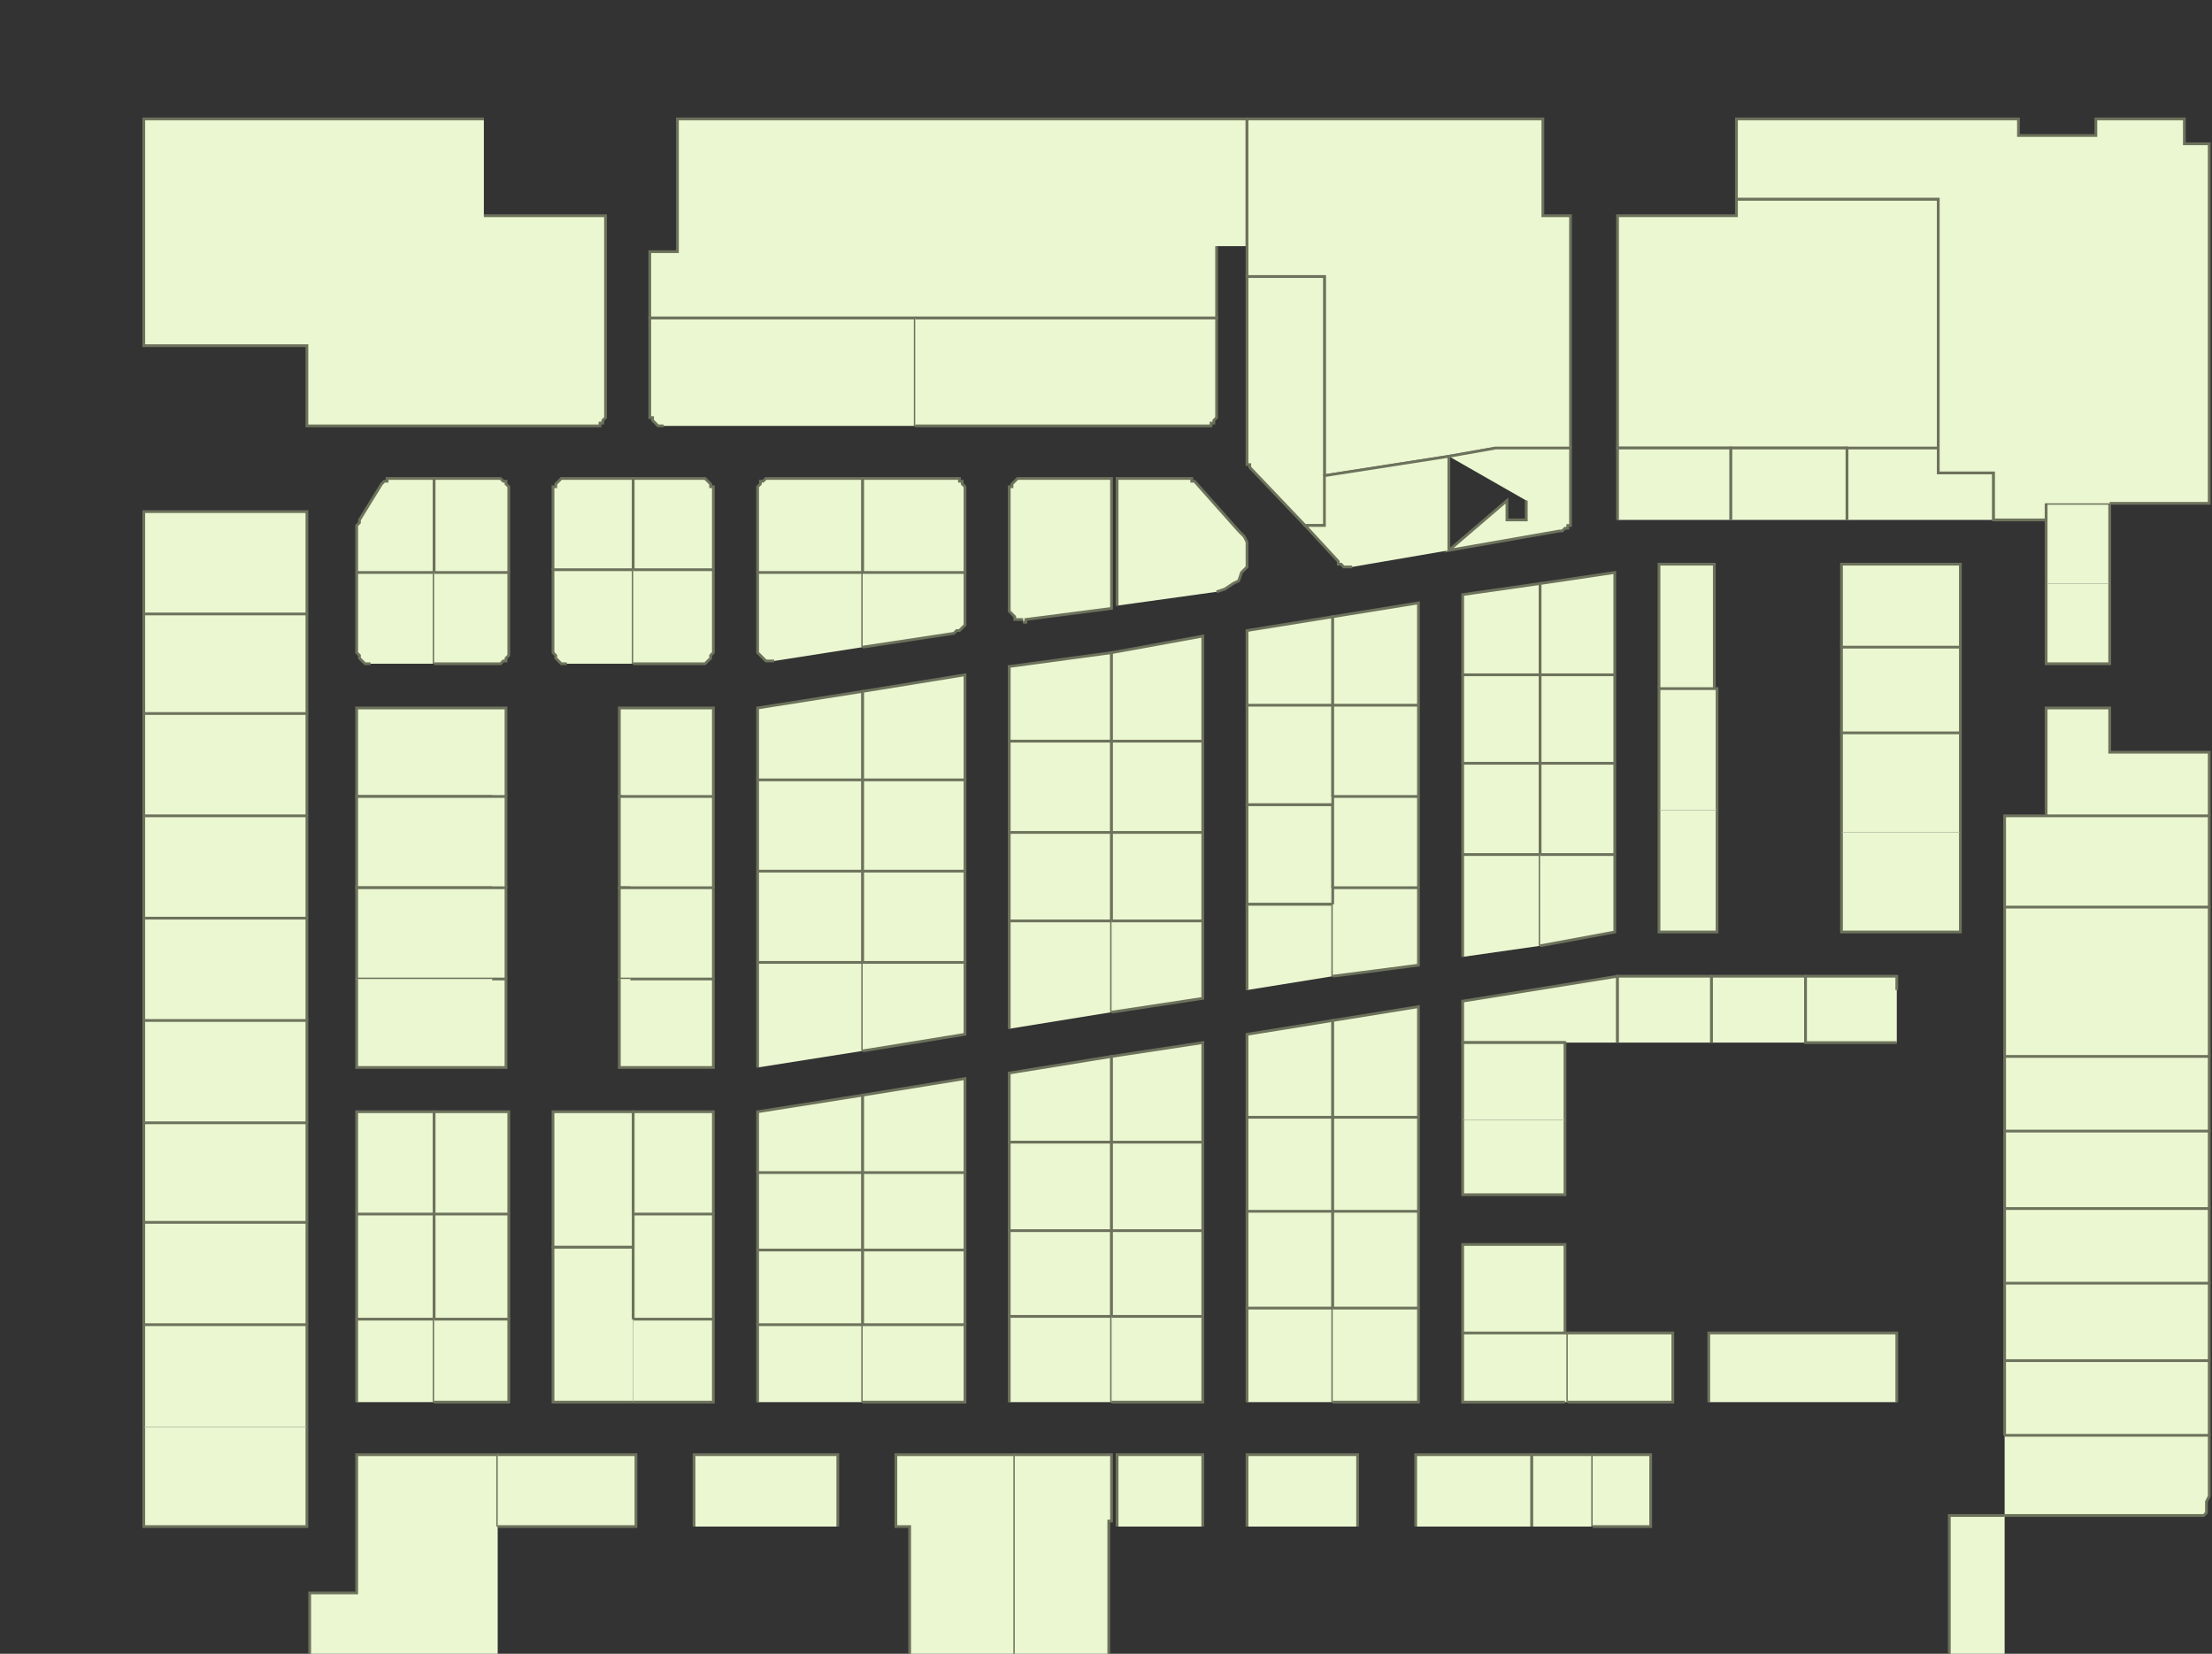 <?xml version="1.0" encoding="utf-8" ?>
<svg baseProfile="full" height="598" version="1.1" width="800" xmlns="http://www.w3.org/2000/svg" xmlns:ev="http://www.w3.org/2001/xml-events" xmlns:xlink="http://www.w3.org/1999/xlink"><rect width="100%" height="100%" fill="#333333" stroke="none"/><defs /><g id="2A01" stroke="red"><polyline fill="#ebf7d1" points="175,78 219,78 219,149 219,150 219,151 219,151 218,152 218,153 217,153 217,154 216,154 215,154 214,154 111,154 111,125 52,125 52,43 175,43" stroke="#6d725c" /></g><g id="2A08" stroke="red"><polyline fill="#ebf7d1" points="129,207 129,191 129,191 129,191 129,190 129,190 129,190 129,190 130,189 130,189 130,189 130,188 138,175 138,175 139,174 139,174 140,174 140,173 140,173 141,173 141,173 142,173 143,173 157,173 157,207" stroke="#6d725c" /></g><g id="2A09" stroke="red"><polyline fill="#ebf7d1" points="52,222 52,185 111,185 111,222" stroke="#6d725c" /></g><g id="2A10" stroke="red"><polyline fill="#ebf7d1" points="134,240 134,240 133,240 132,240 131,239 131,239 130,238 130,237 129,236 129,236 129,235 129,207 157,207 157,240" stroke="#6d725c" /></g><g id="2A11" stroke="red"><polyline fill="#ebf7d1" points="52,258 52,222 111,222 111,258" stroke="#6d725c" /></g><g id="2A12" stroke="red"><polyline fill="#ebf7d1" points="178,288 129,288 129,256 178,256 183,256 183,288" stroke="#6d725c" /></g><g id="2A13" stroke="red"><polyline fill="#ebf7d1" points="52,295 52,258 111,258 111,295" stroke="#6d725c" /></g><g id="2A14" stroke="red"><polyline fill="#ebf7d1" points="178,321 129,321 129,288 178,288 183,288 183,321" stroke="#6d725c" /></g><g id="2A15" stroke="red"><polyline fill="#ebf7d1" points="52,332 52,295 111,295 111,332" stroke="#6d725c" /></g><g id="2A16" stroke="red"><polyline fill="#ebf7d1" points="178,354 129,354 129,321 178,321 183,321 183,354" stroke="#6d725c" /></g><g id="2A17" stroke="red"><polyline fill="#ebf7d1" points="52,369 52,332 111,332 111,369" stroke="#6d725c" /></g><g id="2A18" stroke="red"><polyline fill="#ebf7d1" points="178,354 183,354 183,386 178,386 129,386 129,354" stroke="#6d725c" /></g><g id="2A19" stroke="red"><polyline fill="#ebf7d1" points="52,406 52,369 111,369 111,406" stroke="#6d725c" /></g><g id="2A20" stroke="red"><polyline fill="#ebf7d1" points="129,439 129,402 157,402 157,439" stroke="#6d725c" /></g><g id="2A21" stroke="red"><polyline fill="#ebf7d1" points="52,442 52,406 111,406 111,442" stroke="#6d725c" /></g><g id="2A22" stroke="red"><polyline fill="#ebf7d1" points="129,477 129,439 157,439 157,477" stroke="#6d725c" /></g><g id="2A23" stroke="red"><polyline fill="#ebf7d1" points="52,479 52,442 111,442 111,479" stroke="#6d725c" /></g><g id="2A24" stroke="red"><polyline fill="#ebf7d1" points="129,507 129,477 157,477 157,507" stroke="#6d725c" /></g><g id="2A25" stroke="red"><polyline fill="#ebf7d1" points="52,516 52,479 111,479 111,516" stroke="#6d725c" /></g><g id="2A26" stroke="red"><polyline fill="#ebf7d1" points="180,604 161,604 152,604 112,604 112,576 129,576 129,552 129,526 180,526 180,552" stroke="#6d725c" /></g><g id="2A27" stroke="red"><polyline fill="#ebf7d1" points="111,516 111,552 52,552 52,516" stroke="#6d725c" /></g><g id="2B05" stroke="red"><polyline fill="#ebf7d1" points="157,207 157,173 179,173 180,173 181,173 181,173 182,174 183,174 183,175 184,176 184,176 184,177 184,178 184,207" stroke="#6d725c" /></g><g id="2B06" stroke="red"><polyline fill="#ebf7d1" points="200,206 200,178 200,177 200,176 201,176 201,175 202,174 202,174 203,173 204,173 205,173 205,173 229,173 229,206" stroke="#6d725c" /></g><g id="2B07" stroke="red"><polyline fill="#ebf7d1" points="157,207 184,207 184,235 184,236 184,236 184,237 183,238 183,239 182,239 181,240 181,240 180,240 179,240 157,240" stroke="#6d725c" /></g><g id="2B08" stroke="red"><polyline fill="#ebf7d1" points="205,240 205,240 204,240 203,240 202,239 202,239 201,238 201,237 200,236 200,236 200,235 200,206 229,206 229,240" stroke="#6d725c" /></g><g id="2B09" stroke="red"><polyline fill="#ebf7d1" points="157,439 157,402 184,402 184,439" stroke="#6d725c" /></g><g id="2B10" stroke="red"><polyline fill="#ebf7d1" points="229,451 200,451 200,402 229,402 229,439" stroke="#6d725c" /></g><g id="2B11" stroke="red"><polyline fill="#ebf7d1" points="157,477 157,439 184,439 184,477" stroke="#6d725c" /></g><g id="2B12" stroke="red"><polyline fill="#ebf7d1" points="229,507 200,507 200,451 229,451 229,477" stroke="#6d725c" /></g><g id="2B13" stroke="red"><polyline fill="#ebf7d1" points="157,477 184,477 184,507 157,507" stroke="#6d725c" /></g><g id="2B16" stroke="red"><polyline fill="#ebf7d1" points="180,526 230,526 230,552 180,552" stroke="#6d725c" /></g><g id="2C01" stroke="red"><polyline fill="#ebf7d1" points="440,89 440,115 365,115 349,115 331,115 235,115 235,91 245,91 245,43 451,43 451,89" stroke="#6d725c" /></g><g id="2C05" stroke="red"><polyline fill="#ebf7d1" points="240,154 240,154 239,154 238,154 237,153 237,153 236,152 236,151 235,151 235,150 235,149 235,115 331,115 331,154" stroke="#6d725c" /></g><g id="2C07" stroke="red"><polyline fill="#ebf7d1" points="229,206 229,173 253,173 253,173 254,173 255,173 256,174 256,174 257,175 257,176 258,176 258,177 258,178 258,206" stroke="#6d725c" /></g><g id="2C08" stroke="red"><polyline fill="#ebf7d1" points="274,207 274,178 274,177 274,176 274,176 275,175 275,174 276,174 277,173 277,173 278,173 279,173 312,173 312,207" stroke="#6d725c" /></g><g id="2C09" stroke="red"><polyline fill="#ebf7d1" points="229,206 258,206 258,235 258,236 258,236 257,237 257,238 256,239 256,239 255,240 254,240 253,240 253,240 229,240" stroke="#6d725c" /></g><g id="2C10" stroke="red"><polyline fill="#ebf7d1" points="280,239 279,239 278,239 277,239 276,238 276,238 275,237 274,236 274,236 274,235 274,234 274,207 312,207 312,234" stroke="#6d725c" /></g><g id="2C11" stroke="red"><polyline fill="#ebf7d1" points="225,288 224,288 224,256 228,256 258,256 258,288" stroke="#6d725c" /></g><g id="2C12" stroke="red"><polyline fill="#ebf7d1" points="274,282 274,256 312,250 312,282" stroke="#6d725c" /></g><g id="2C13" stroke="red"><polyline fill="#ebf7d1" points="228,321 224,321 224,288 225,288 258,288 258,321" stroke="#6d725c" /></g><g id="2C14" stroke="red"><polyline fill="#ebf7d1" points="274,315 274,282 312,282 312,315" stroke="#6d725c" /></g><g id="2C15" stroke="red"><polyline fill="#ebf7d1" points="228,354 224,354 224,321 228,321 258,321 258,354" stroke="#6d725c" /></g><g id="2C16" stroke="red"><polyline fill="#ebf7d1" points="274,348 274,315 312,315 312,348" stroke="#6d725c" /></g><g id="2C17" stroke="red"><polyline fill="#ebf7d1" points="228,354 258,354 258,386 228,386 224,386 224,354" stroke="#6d725c" /></g><g id="2C18" stroke="red"><polyline fill="#ebf7d1" points="274,386 274,348 312,348 312,380" stroke="#6d725c" /></g><g id="2C19" stroke="red"><polyline fill="#ebf7d1" points="229,439 229,402 258,402 258,439" stroke="#6d725c" /></g><g id="2C20" stroke="red"><polyline fill="#ebf7d1" points="274,424 274,402 312,396 312,424" stroke="#6d725c" /></g><g id="2C21" stroke="red"><polyline fill="#ebf7d1" points="229,477 229,451 229,439 258,439 258,477" stroke="#6d725c" /></g><g id="2C22" stroke="red"><polyline fill="#ebf7d1" points="274,452 274,424 312,424 312,452" stroke="#6d725c" /></g><g id="2C23" stroke="red"><polyline fill="#ebf7d1" points="229,477 258,477 258,507 229,507" stroke="#6d725c" /></g><g id="2C24" stroke="red"><polyline fill="#ebf7d1" points="274,479 274,452 312,452 312,479" stroke="#6d725c" /></g><g id="2C26" stroke="red"><polyline fill="#ebf7d1" points="274,507 274,479 312,479 312,507" stroke="#6d725c" /></g><g id="2C28" stroke="red"><polyline fill="#ebf7d1" points="251,552 251,526 303,526 303,552" stroke="#6d725c" /></g><g id="2D07" stroke="red"><polyline fill="#ebf7d1" points="331,115 349,115 365,115 440,115 440,149 440,150 440,151 440,151 439,152 439,153 438,153 438,154 437,154 436,154 435,154 331,154" stroke="#6d725c" /></g><g id="2D09" stroke="red"><polyline fill="#ebf7d1" points="312,207 312,173 344,173 345,173 346,173 347,173 347,174 348,174 348,175 349,176 349,176 349,177 349,178 349,207" stroke="#6d725c" /></g><g id="2D11" stroke="red"><polyline fill="#ebf7d1" points="312,207 349,207 349,223 349,224 349,225 349,226 349,226 348,227 348,227 347,228 346,228 346,228 345,229 312,234" stroke="#6d725c" /></g><g id="2D12" stroke="red"><polyline fill="#ebf7d1" points="370,224 369,224 368,224 367,224 367,223 366,222 366,222 365,221 365,220 365,219 365,178 365,177 365,176 366,176 366,175 367,174 367,174 368,173 369,173 370,173 370,173 402,173 402,220 371,224 371,224 371,224 371,224 371,224 371,224 371,224 371,225 371,225 371,225 370,225" stroke="#6d725c" /></g><g id="2D13" stroke="red"><polyline fill="#ebf7d1" points="312,282 312,250 349,244 349,282" stroke="#6d725c" /></g><g id="2D14" stroke="red"><polyline fill="#ebf7d1" points="402,268 365,268 365,241 402,236 402,268" stroke="#6d725c" /></g><g id="2D15" stroke="red"><polyline fill="#ebf7d1" points="312,315 312,282 349,282 349,315" stroke="#6d725c" /></g><g id="2D16" stroke="red"><polyline fill="#ebf7d1" points="365,301 365,268 402,268 402,301" stroke="#6d725c" /></g><g id="2D17" stroke="red"><polyline fill="#ebf7d1" points="312,348 312,315 349,315 349,348" stroke="#6d725c" /></g><g id="2D18" stroke="red"><polyline fill="#ebf7d1" points="365,333 365,301 402,301 402,333" stroke="#6d725c" /></g><g id="2D19" stroke="red"><polyline fill="#ebf7d1" points="312,348 349,348 349,374 312,380" stroke="#6d725c" /></g><g id="2D20" stroke="red"><polyline fill="#ebf7d1" points="365,372 365,333 402,333 402,333 402,366" stroke="#6d725c" /></g><g id="2D21" stroke="red"><polyline fill="#ebf7d1" points="312,424 312,396 349,390 349,424" stroke="#6d725c" /></g><g id="2D22" stroke="red"><polyline fill="#ebf7d1" points="402,413 365,413 365,388 402,382 402,413" stroke="#6d725c" /></g><g id="2D23" stroke="red"><polyline fill="#ebf7d1" points="312,452 312,424 349,424 349,452" stroke="#6d725c" /></g><g id="2D24" stroke="red"><polyline fill="#ebf7d1" points="365,445 365,413 402,413 402,445" stroke="#6d725c" /></g><g id="2D25" stroke="red"><polyline fill="#ebf7d1" points="312,479 312,452 349,452 349,479" stroke="#6d725c" /></g><g id="2D26" stroke="red"><polyline fill="#ebf7d1" points="365,476 365,445 402,445 402,476" stroke="#6d725c" /></g><g id="2D27" stroke="red"><polyline fill="#ebf7d1" points="312,479 349,479 349,507 312,507" stroke="#6d725c" /></g><g id="2D28" stroke="red"><polyline fill="#ebf7d1" points="365,507 365,476 402,476 402,476 402,507" stroke="#6d725c" /></g><g id="2D29" stroke="red"><polyline fill="#ebf7d1" points="329,604 329,552 324,552 324,526 367,526 367,604" stroke="#6d725c" /></g><g id="2D30" stroke="red"><polyline fill="#ebf7d1" points="367,526 402,526 402,550 401,550 401,604 367,604" stroke="#6d725c" /></g><g id="2E01" stroke="red"><polyline fill="#ebf7d1" points="541,162 524,165 479,172 479,100 451,100 451,89 451,43 558,43 558,78 558,78 568,78 568,78 568,78 568,78 568,162" stroke="#6d725c" /></g><g id="2E07" stroke="red"><polyline fill="#ebf7d1" points="404,219 404,173 428,173 429,173 429,173 429,173 430,173 430,173 431,173 431,174 431,174 432,174 432,174 448,192 450,194 451,196 451,199 451,202 451,205 449,207 448,210 446,211 443,213 440,214" stroke="#6d725c" /></g><g id="2E08" stroke="red"><polyline fill="#ebf7d1" points="479,190 472,190 452,169 452,169 452,169 452,168 452,168 451,168 451,167 451,167 451,167 451,166 451,166 451,100 479,100 479,172" stroke="#6d725c" /></g><g id="2E09" stroke="red"><polyline fill="#ebf7d1" points="402,268 402,236 435,230 435,268" stroke="#6d725c" /></g><g id="2E10" stroke="red"><polyline fill="#ebf7d1" points="451,255 451,228 482,223 482,255" stroke="#6d725c" /></g><g id="2E11" stroke="red"><polyline fill="#ebf7d1" points="402,301 402,268 402,268 435,268 435,301" stroke="#6d725c" /></g><g id="2E12" stroke="red"><polyline fill="#ebf7d1" points="482,291 451,291 451,255 482,255 482,288" stroke="#6d725c" /></g><g id="2E13" stroke="red"><polyline fill="#ebf7d1" points="402,333 402,333 402,301 435,301 435,333" stroke="#6d725c" /></g><g id="2E14" stroke="red"><polyline fill="#ebf7d1" points="482,327 451,327 451,291 482,291 482,321" stroke="#6d725c" /></g><g id="2E15" stroke="red"><polyline fill="#ebf7d1" points="402,333 435,333 435,361 402,366" stroke="#6d725c" /></g><g id="2E16" stroke="red"><polyline fill="#ebf7d1" points="451,358 451,327 482,327 482,353" stroke="#6d725c" /></g><g id="2E17" stroke="red"><polyline fill="#ebf7d1" points="402,413 402,382 435,377 435,413" stroke="#6d725c" /></g><g id="2E18" stroke="red"><polyline fill="#ebf7d1" points="451,404 451,374 482,369 482,404" stroke="#6d725c" /></g><g id="2E19" stroke="red"><polyline fill="#ebf7d1" points="402,445 402,413 402,413 435,413 435,445" stroke="#6d725c" /></g><g id="2E20" stroke="red"><polyline fill="#ebf7d1" points="451,438 451,404 482,404 482,438" stroke="#6d725c" /></g><g id="2E21" stroke="red"><polyline fill="#ebf7d1" points="402,476 402,476 402,445 435,445 435,476" stroke="#6d725c" /></g><g id="2E22" stroke="red"><polyline fill="#ebf7d1" points="451,473 451,438 482,438 482,473" stroke="#6d725c" /></g><g id="2E23" stroke="red"><polyline fill="#ebf7d1" points="402,476 435,476 435,507 402,507" stroke="#6d725c" /></g><g id="2E24" stroke="red"><polyline fill="#ebf7d1" points="451,507 451,473 482,473 482,507" stroke="#6d725c" /></g><g id="2E25" stroke="red"><polyline fill="#ebf7d1" points="404,552 404,526 435,526 435,552" stroke="#6d725c" /></g><g id="2E26" stroke="red"><polyline fill="#ebf7d1" points="451,552 451,526 491,526 491,552 491,552" stroke="#6d725c" /></g><g id="2F01" stroke="red"><polyline fill="#ebf7d1" points="668,162 626,162 585,162 585,78 628,78 628,72 701,72 701,162" stroke="#6d725c" /></g><g id="2F06" stroke="red"><polyline fill="#ebf7d1" points="524,165 541,162 568,162 568,187 568,188 568,188 568,189 568,190 567,190 567,191 566,191 565,192 565,192 564,192 524,199 545,181 545,188 552,188 552,181" stroke="#6d725c" /></g><g id="2F07" stroke="red"><polyline fill="#ebf7d1" points="489,205 488,205 488,205 487,205 487,205 486,205 486,205 485,204 485,204 484,204 484,203 472,190 479,190 479,172 524,165 524,199" stroke="#6d725c" /></g><g id="2F08" stroke="red"><polyline fill="#ebf7d1" points="529,244 529,215 557,211 557,244" stroke="#6d725c" /></g><g id="2F09" stroke="red"><polyline fill="#ebf7d1" points="482,255 482,223 513,218 513,255" stroke="#6d725c" /></g><g id="2F10" stroke="red"><polyline fill="#ebf7d1" points="529,276 529,244 557,244 557,276" stroke="#6d725c" /></g><g id="2F11" stroke="red"><polyline fill="#ebf7d1" points="482,288 482,255 513,255 513,288" stroke="#6d725c" /></g><g id="2F12" stroke="red"><polyline fill="#ebf7d1" points="529,309 529,276 557,276 557,309" stroke="#6d725c" /></g><g id="2F13" stroke="red"><polyline fill="#ebf7d1" points="482,321 482,291 482,288 513,288 513,321" stroke="#6d725c" /></g><g id="2F14" stroke="red"><polyline fill="#ebf7d1" points="529,346 529,309 557,309 557,342" stroke="#6d725c" /></g><g id="2F15" stroke="red"><polyline fill="#ebf7d1" points="482,327 482,321 513,321 513,349 482,353" stroke="#6d725c" /></g><g id="2F16" stroke="red"><polyline fill="#ebf7d1" points="566,377 529,377 529,362 585,353 585,377" stroke="#6d725c" /></g><g id="2F17" stroke="red"><polyline fill="#ebf7d1" points="482,404 482,369 513,364 513,404" stroke="#6d725c" /></g><g id="2F18" stroke="red"><polyline fill="#ebf7d1" points="529,405 529,377 566,377 566,405" stroke="#6d725c" /></g><g id="2F19" stroke="red"><polyline fill="#ebf7d1" points="482,438 482,404 513,404 513,438" stroke="#6d725c" /></g><g id="2F20" stroke="red"><polyline fill="#ebf7d1" points="566,405 566,432 529,432 529,405" stroke="#6d725c" /></g><g id="2F21" stroke="red"><polyline fill="#ebf7d1" points="482,473 482,438 513,438 513,473" stroke="#6d725c" /></g><g id="2F22" stroke="red"><polyline fill="#ebf7d1" points="529,482 529,450 566,450 566,482" stroke="#6d725c" /></g><g id="2F23" stroke="red"><polyline fill="#ebf7d1" points="482,473 513,473 513,507 482,507" stroke="#6d725c" /></g><g id="2F24" stroke="red"><polyline fill="#ebf7d1" points="566,507 529,507 529,482 566,482 567,482 567,507" stroke="#6d725c" /></g><g id="2F25" stroke="red"><polyline fill="#ebf7d1" points="512,552 512,526 554,526 554,552" stroke="#6d725c" /></g><g id="2F26" stroke="red"><polyline fill="#ebf7d1" points="567,482 605,482 605,507 567,507" stroke="#6d725c" /></g><g id="2F27A" stroke="red"><polyline fill="#ebf7d1" points="554,552 554,526 576,526 576,552" stroke="#6d725c" /></g><g id="2F27B" stroke="red"><polyline fill="#ebf7d1" points="576,526 597,526 597,552 576,552" stroke="#6d725c" /></g><g id="2F28" stroke="red"><polyline fill="#ebf7d1" points="618,507 618,482 686,482 686,507" stroke="#6d725c" /></g><g id="2G05" stroke="red"><polyline fill="#ebf7d1" points="557,244 557,211 584,207 584,244" stroke="#6d725c" /></g><g id="2G06" stroke="red"><polyline fill="#ebf7d1" points="600,249 600,204 620,204 620,249" stroke="#6d725c" /></g><g id="2G07" stroke="red"><polyline fill="#ebf7d1" points="557,276 557,244 584,244 584,276" stroke="#6d725c" /></g><g id="2G08" stroke="red"><polyline fill="#ebf7d1" points="600,293 600,249 620,249 621,249 621,293" stroke="#6d725c" /></g><g id="2G09" stroke="red"><polyline fill="#ebf7d1" points="557,309 557,276 584,276 584,309" stroke="#6d725c" /></g><g id="2G10" stroke="red"><polyline fill="#ebf7d1" points="621,293 621,337 619,337 600,337 600,293" stroke="#6d725c" /></g><g id="2G11" stroke="red"><polyline fill="#ebf7d1" points="557,309 584,309 584,337 557,342" stroke="#6d725c" /></g><g id="2G12" stroke="red"><polyline fill="#ebf7d1" points="585,377 585,353 619,353 619,377" stroke="#6d725c" /></g><g id="2G13" stroke="red"><polyline fill="#ebf7d1" points="619,377 619,353 653,353 653,377" stroke="#6d725c" /></g><g id="2G14" stroke="red"><polyline fill="#ebf7d1" points="686,377 653,377 653,353 686,353 686,358" stroke="#6d725c" /></g><g id="2H01" stroke="red"><polyline fill="#ebf7d1" points="585,188 585,162 626,162 626,188" stroke="#6d725c" /></g><g id="2H02" stroke="red"><polyline fill="#ebf7d1" points="626,188 626,162 668,162 668,188" stroke="#6d725c" /></g><g id="2H03" stroke="red"><polyline fill="#ebf7d1" points="668,188 668,162 701,162 701,171 721,171 721,188" stroke="#6d725c" /></g><g id="2I01" stroke="red"><polyline fill="#ebf7d1" points="666,234 666,204 709,204 709,234" stroke="#6d725c" /></g><g id="2I02A" stroke="red"><polyline fill="#ebf7d1" points="740,211 740,188 740,182 763,182 763,211" stroke="#6d725c" /></g><g id="2I02B" stroke="red"><polyline fill="#ebf7d1" points="763,211 763,240 740,240 740,211" stroke="#6d725c" /></g><g id="2I03" stroke="red"><polyline fill="#ebf7d1" points="666,265 666,234 709,234 709,265" stroke="#6d725c" /></g><g id="2I04" stroke="red"><polyline fill="#ebf7d1" points="740,295 740,256 763,256 763,272 799,272 799,295" stroke="#6d725c" /></g><g id="2I05" stroke="red"><polyline fill="#ebf7d1" points="666,301 666,265 709,265 709,301" stroke="#6d725c" /></g><g id="2I07" stroke="red"><polyline fill="#ebf7d1" points="709,301 709,337 666,337 666,301" stroke="#6d725c" /></g><g id="2I08" stroke="red"><polyline fill="#ebf7d1" points="725,328 725,295 740,295 799,295 799,328" stroke="#6d725c" /></g><g id="2I10" stroke="red"><polyline fill="#ebf7d1" points="725,382 725,328 799,328 799,382" stroke="#6d725c" /></g><g id="2I12" stroke="red"><polyline fill="#ebf7d1" points="725,409 725,382 799,382 799,409" stroke="#6d725c" /></g><g id="2I14" stroke="red"><polyline fill="#ebf7d1" points="725,437 725,409 799,409 799,437" stroke="#6d725c" /></g><g id="2I16" stroke="red"><polyline fill="#ebf7d1" points="725,464 725,437 799,437 799,464" stroke="#6d725c" /></g><g id="2I18" stroke="red"><polyline fill="#ebf7d1" points="725,492 725,492 725,464 799,464 799,492 799,492" stroke="#6d725c" /></g><g id="2I20" stroke="red"><polyline fill="#ebf7d1" points="725,519 725,492 799,492 799,519" stroke="#6d725c" /></g><g id="2I22" stroke="red"><polyline fill="#ebf7d1" points="725,519 799,519 799,519 799,534 799,536 799,537 799,538 799,540 799,541 798,543 798,544 798,546 798,547 797,548 725,548" stroke="#6d725c" /></g><g id="2I24" stroke="red"><polyline fill="#ebf7d1" points="725,604 705,604 705,548 725,548" stroke="#6d725c" /></g><g id="2Y01" stroke="red"><polyline fill="#ebf7d1" points="740,182 740,188 721,188 721,171 701,171 701,162 701,72 628,72 628,43 730,43 730,49 758,49 758,43 790,43 790,52 799,52 799,182 763,182" stroke="#6d725c" /></g></svg>